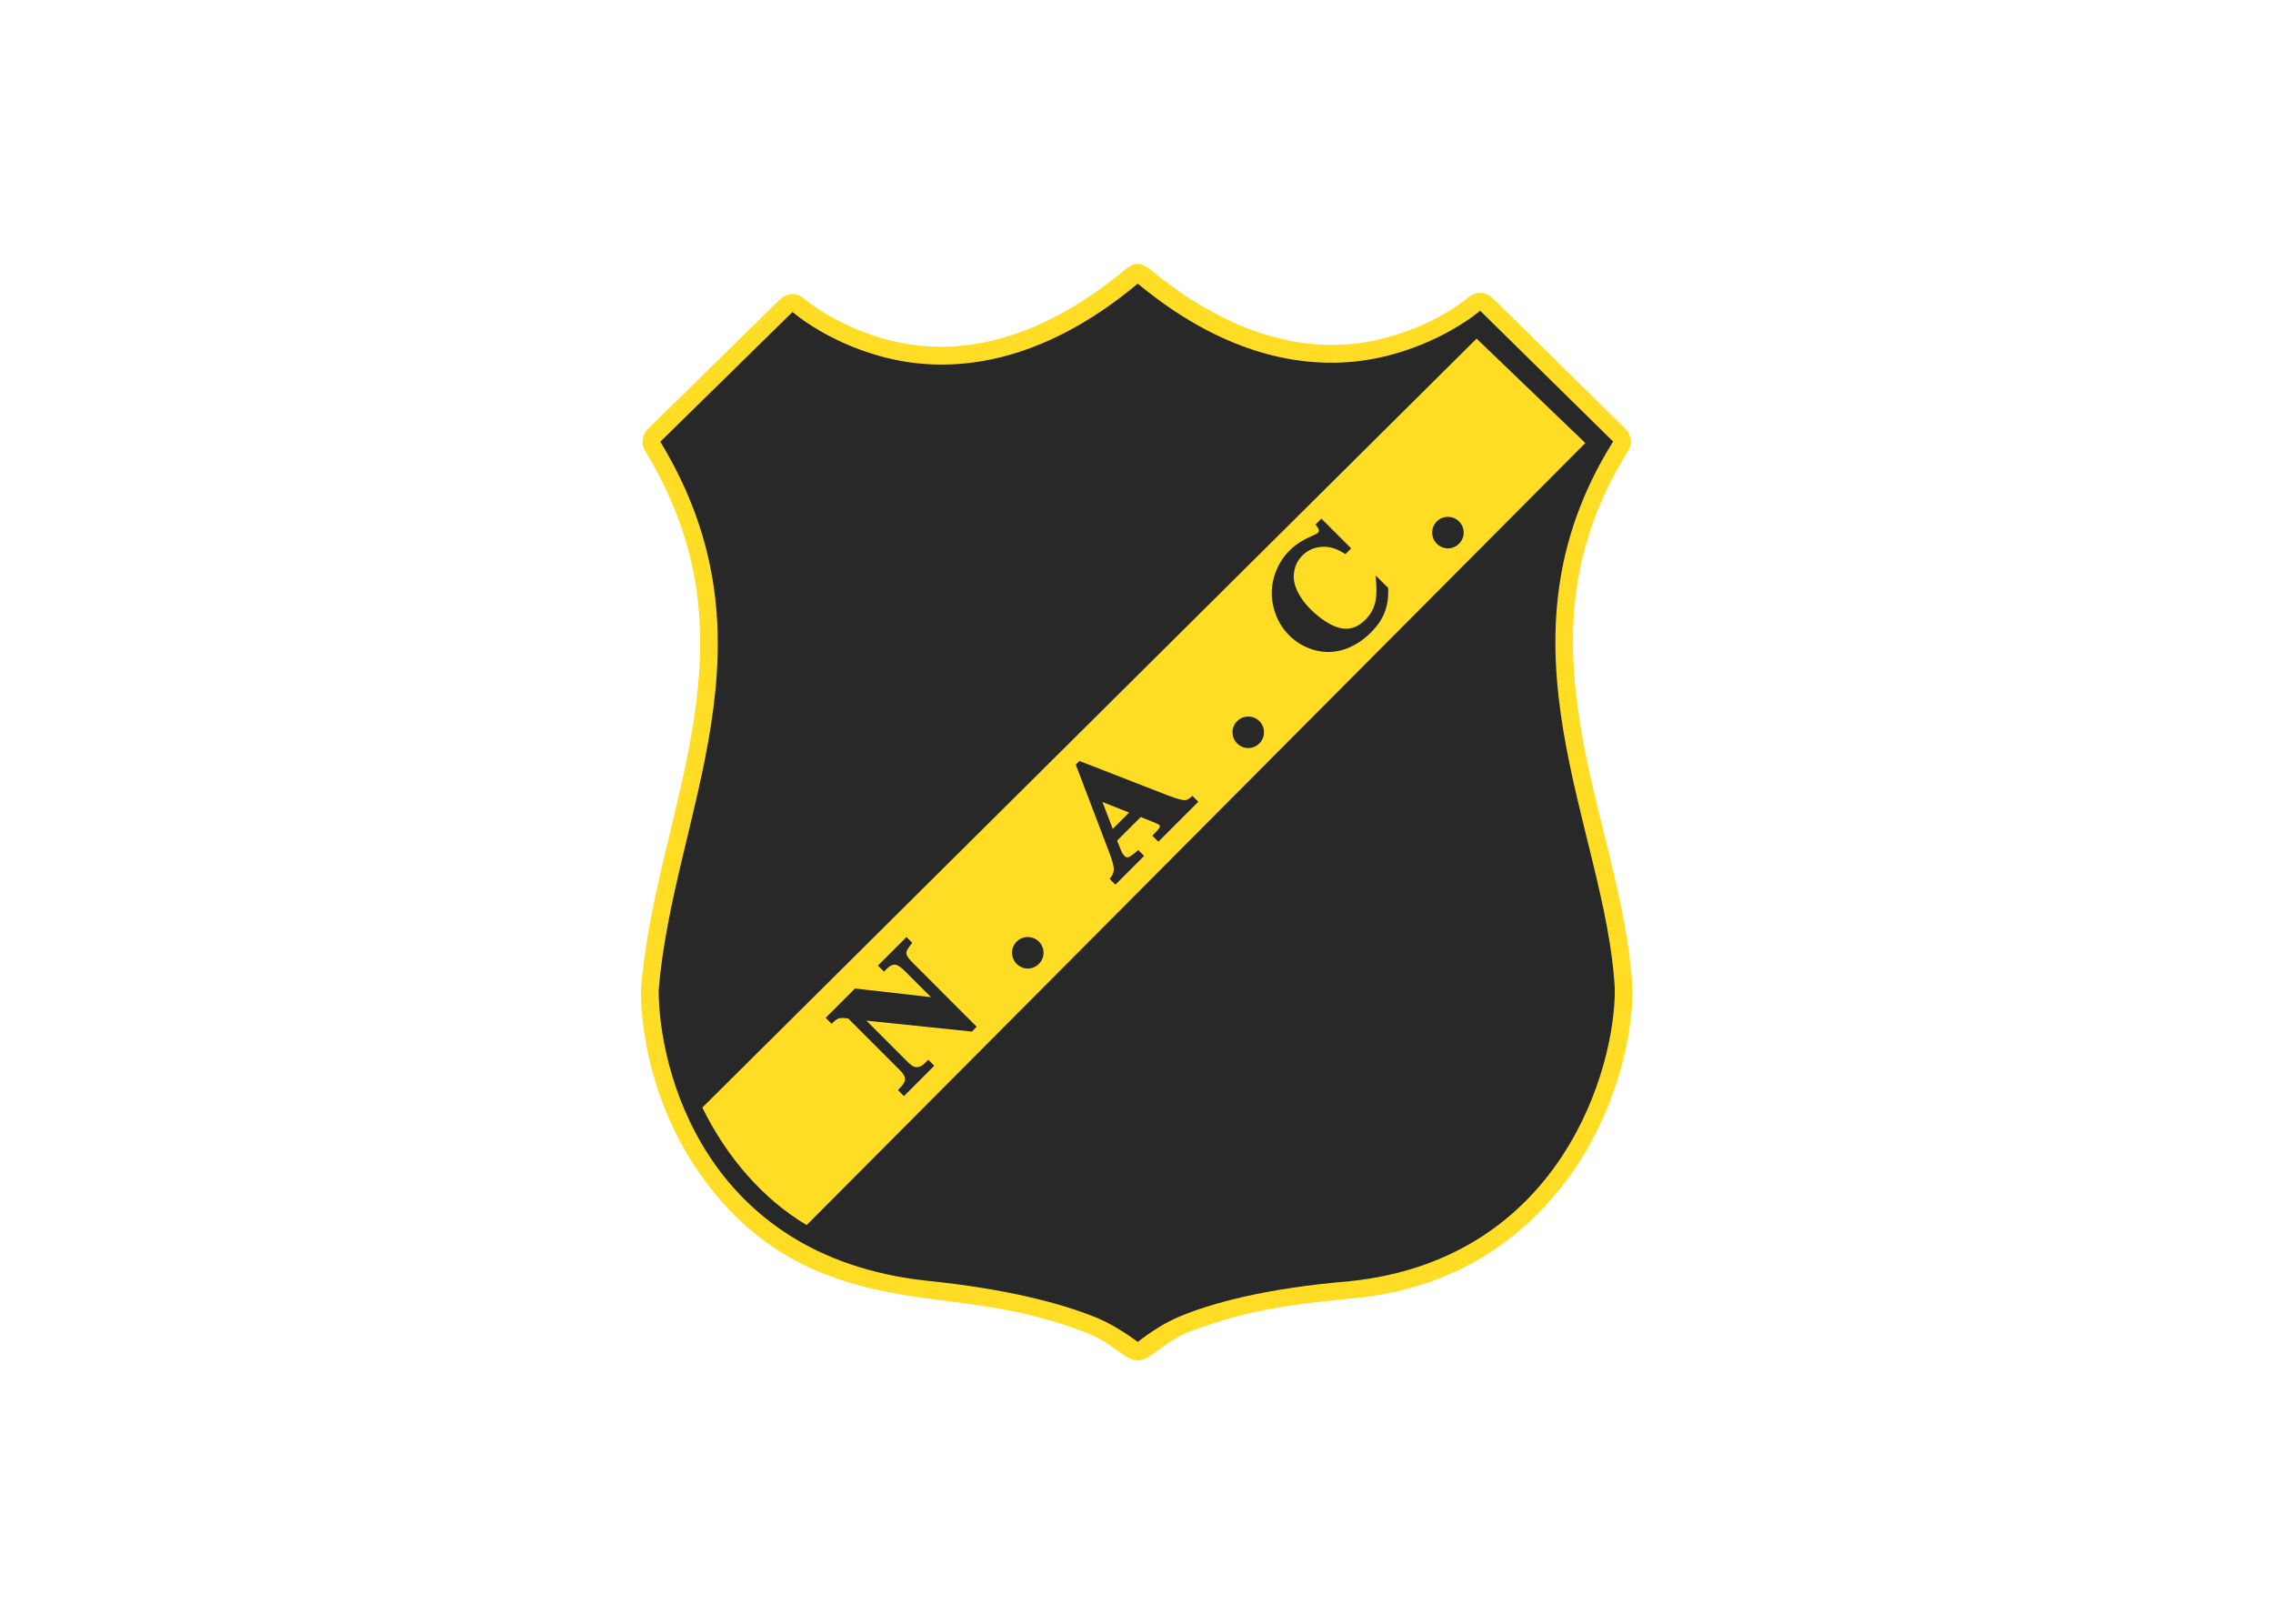 <svg clip-rule="evenodd" fill-rule="evenodd" stroke-linejoin="round" stroke-miterlimit="2" viewBox="0 0 560 400" xmlns="http://www.w3.org/2000/svg"><g fill-rule="nonzero" transform="matrix(.349 0 0 .349 157.907 64.651)"><path d="m342.39 4.583c-65.021 54.159-120.801 60.489-161.531 51.602s-65.262-30.377-65.262-30.377l-.328-.288c-4.915-4.323-12.317-4.121-16.99.463l-93.347 91.57c-4.16 4.081-4.968 10.502-1.949 15.493l.205.339.004.006c41.467 68.466 43.456 129.691 33.877 191.336-9.572 61.6-31.645 122.907-37.01 187.677-.038.392-.058.786-.059 1.181v.021c0 30.127 8.274 78.758 37.452 123.522 45.777 69.382 103.836 85.585 160.74 93.617 34.263 4.836 71.588 7.182 117.397 25.201 10.635 4.267 17.49 10.078 21.511 12.64 11.66 8.621 15.661 8.61 27.46-.388 3.922-2.631 10.646-8.54 21.146-12.849 39.903-15.465 71.477-19.802 117.554-24.192 60.861-5.8 116.552-33.189 157.455-93.429 29.741-45.201 39.545-94.359 39.28-125.065-.005-.296-.02-.591-.045-.885l.025.224c-.006-.105-.023-.211-.029-.316-.012-.161-.027-.322-.045-.483-3.433-59.597-26.091-120.383-36.453-182.994-10.41-62.895-9.34-126.619 33.236-194.777l.002-.002.213-.341c3.119-4.998 2.351-11.502-1.846-15.631l-93.882-92.358c-4.639-4.563-11.986-4.804-16.912-.555l-.348.3-.008.006s-24.507 21.179-65.008 30.008c-40.505 8.83-95.814 2.676-159.904-50.321-.013-.011-.027-.022-.041-.033-6.177-4.693-10.76-4.679-16.56.078z" fill="#ffdd25"/><path d="m350.715 14.968-.317.264c-67.612 56.325-128.333 62.792-172.198 53.221-43.864-9.571-70.828-33.185-70.828-33.185l-.348-.306-93.347 91.569.205.34c43.131 71.213 45.374 136.556 35.549 199.79-9.826 63.234-31.757 124.332-36.919 186.904l-.002.02v.021c0 27.718 7.951 74.52 35.411 116.648 27.461 42.128 74.464 79.546 152.411 88.349l.004.002h.002c59.761 6.033 97.307 16.619 119.895 25.682 11.294 4.532 18.841 9.763 23.566 12.774 2.432 1.575 6.957 4.907 6.957 4.907s4.307-3.419 6.845-5.136c4.667-3.131 12.154-8.5 23.371-13.104 22.433-9.206 59.824-19.668 119.583-24.636l.004-.002h.006c74.704-7.799 121.603-45.563 149.71-88.28 28.107-42.718 37.463-90.357 37.212-118.096v-.012l-.002-.012c-3.121-57.028-25.712-117.969-36.379-182.423-10.667-64.455-9.447-132.384 34.977-203.502l.213-.342-93.882-92.358-.348.3s-26.92 23.259-70.514 32.762c-43.594 9.504-103.817 3.258-170.517-51.897z" fill="#282828"/><path d="m589.909 53.779-.346.344-546.217 542.404.158.322c17.359 35.235 42.986 64.467 73.155 82.434l.335.199 549.696-552.012z" fill="#ffdd25"/><path d="m569.69 179.586c-2.983-.029-5.749 1.121-7.881 3.253-2.114 2.114-3.254 4.876-3.254 7.872v.021c.031 2.97 1.186 5.706 3.293 7.813 2.107 2.106 4.841 3.262 7.811 3.293h.042c2.97-.031 5.706-1.187 7.813-3.293 2.107-2.107 3.26-4.843 3.291-7.813l.002-.01v-.011c0-2.996-1.14-5.758-3.254-7.872-2.111-2.111-4.871-3.251-7.863-3.253zm-89.33 1.253-4.157 4.157 1.053 1.39c.974 1.284 1.297 2.263 1.297 2.889 0 .722-.166 1.115-.652 1.602.017-.018-.569.429-1.485.914-.915.484-2.198 1.091-3.82 1.8h-.002c-5.883 2.583-10.795 5.809-14.686 9.7-5.234 5.234-8.916 11.526-10.988 18.765v.006c-2.053 7.242-2.107 14.654-.168 22.088v.004l.002.004c1.965 7.402 5.597 13.79 10.844 19.037 4.977 4.977 10.95 8.467 17.807 10.41h.004l.004.002c6.929 1.93 13.945 1.79 20.863-.408h.004v-.002c6.931-2.22 13.312-6.267 19.096-12.051 4.405-4.405 7.606-9.024 9.531-13.863l.002-.004.002-.002c1.919-4.88 2.784-10.45 2.65-16.668l-.015-.805-8.903-8.9.401 5.371c.477 6.41.054 11.569-1.151 15.42l-.004.002v.004c-1.191 3.859-3.291 7.297-6.384 10.391-3.791 3.79-7.62 5.809-11.594 6.312-.001 0-.003 0-.004 0-4.036.482-8.367-.443-13.119-2.953l-.004-.002c-4.852-2.575-9.565-6.133-14.137-10.705-4.609-4.609-7.965-9.527-10.123-14.775v-.002h-.002c-1.64-3.969-2.059-7.993-1.274-12.254.784-4.248 2.634-7.778 5.637-10.782 3.615-3.614 7.885-5.626 13.094-6.152 5.129-.518 10.404.839 16 4.275l1.346.827 4.037-4.037zm-51.627 139.705c-2.983-.028-5.749 1.12-7.881 3.252-2.114 2.114-3.254 4.876-3.254 7.872l-.002.01v.011c.031 2.97 1.188 5.706 3.295 7.813 2.107 2.106 4.84 3.262 7.81 3.293h.041c2.97-.031 5.708-1.187 7.815-3.293 2.107-2.107 3.26-4.843 3.291-7.813l.002-.01v-.011c0-2.996-1.14-5.758-3.254-7.872-2.111-2.111-4.871-3.249-7.863-3.252zm-119.19 31.342-2.574 2.575 23.549 61.808v.002c2.183 5.686 3.244 9.788 3.307 11.748.039 2.028-.555 3.86-1.928 5.721l-1.02 1.385 4.061 4.062 20.269-20.267-4.158-4.159-1.406 1.211c-2.873 2.47-5.124 3.758-5.262 3.793l-.004.002h-.004c-1.287.335-2.02.14-3.109-.949-.8-.8-1.768-2.35-2.688-4.621l-.006-.01-2.41-6.076 16.658-16.658 8.094 3.255c1.203.487 2.137.875 2.791 1.155s1.197.582.942.42l.074.047.076.039c.484.251.865.533 1.172.84.418.418.417.513.359.884-.133.65-.989 2.175-2.873 4.059l-2.457 2.459 4.26 4.258 28.195-28.196-4.15-4.15-1.406 1.197c-1.498 1.274-2.776 1.792-3.901 1.844v.002c-1.454.068-5.538-.883-11.324-3.115l-.006-.002zm16.248 28.961 18.805 7.449-11.525 11.526zm-138.345 95.303-20.153 20.152 4.283 4.284 1.415-1.463c2.616-2.711 4.804-3.638 6.755-3.457 1.092.115 3.513 1.442 6.518 4.447l18.494 18.496-53.66-6.113-.682.683-20.013 20.014 4.213 4.215 1.412-1.324c1.525-1.43 2.816-2.228 3.65-2.495.805-.257 2.497-.376 4.852-.109h.004l1.818.195 36.508 36.508c2.592 2.592 3.612 4.734 3.629 6.229.016 1.453-1.004 3.661-3.68 6.384l-1.389 1.415 4.246 4.248 21.43-21.43-4.26-4.258-2.652 2.65c-1.496 1.496-3.15 2.321-5.188 2.602-1.509.19-3.685-.691-6.484-3.49l-29.349-29.35 74.46 7.717 3.403-3.404-45.072-45.073c-2.389-2.388-3.788-4.293-4.165-5.183-.473-1.178-.52-2.035-.341-2.721l.002-.008.002-.01c.148-.594 1.14-2.454 3.007-4.869l1.077-1.393zm85.658.023c-2.983-.028-5.751 1.12-7.883 3.252-2.114 2.114-3.254 4.878-3.254 7.873v.022c.031 2.97 1.186 5.706 3.293 7.813 2.107 2.106 4.843 3.26 7.813 3.291h.041c2.969-.031 5.707-1.185 7.814-3.291 2.107-2.107 3.26-4.843 3.291-7.813v-.022c0-2.995-1.14-5.759-3.254-7.873-2.111-2.111-4.869-3.249-7.861-3.252z" fill="#282828"/></g></svg>